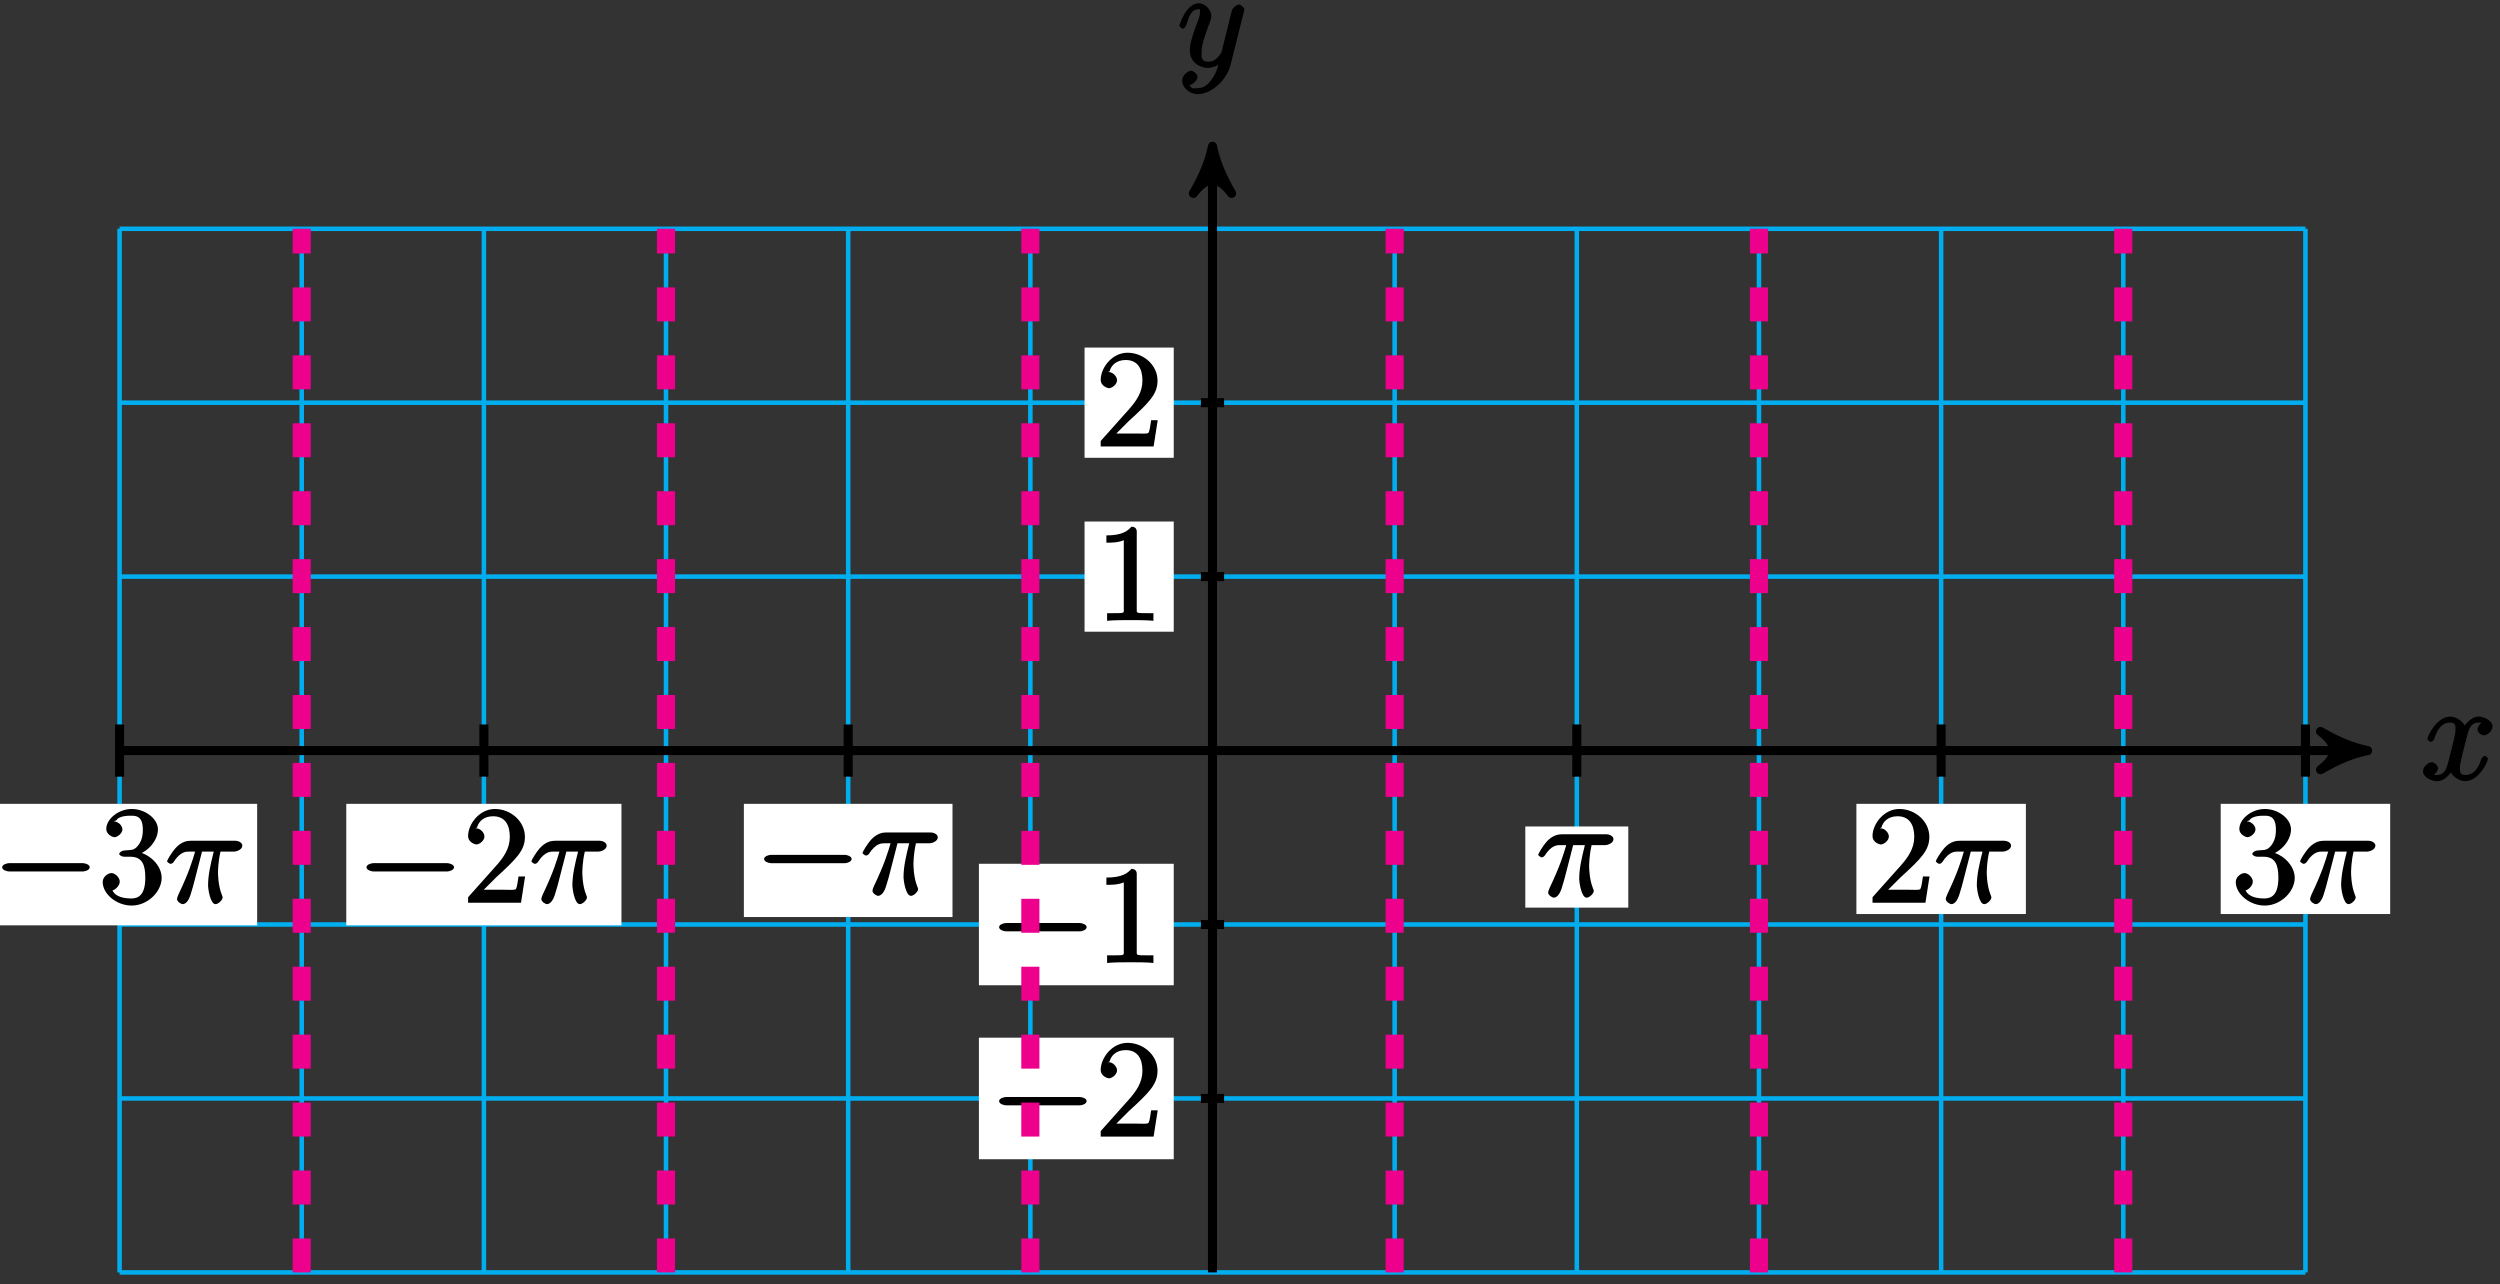 <?xml version="1.0" encoding="UTF-8"?>
<svg xmlns="http://www.w3.org/2000/svg" xmlns:xlink="http://www.w3.org/1999/xlink" width="220pt" height="113pt" viewBox="0 0 220 113" version="1.1">
<rect x="0" y="0" width="220" height="113" fill="#333333" stroke="none"/>
<defs>
<g>
<symbol overflow="visible" id="glyph0-0">
<path style="stroke:none;" d=""/>
</symbol>
<symbol overflow="visible" id="glyph0-1">
<path style="stroke:none;" d="M 5.672 -5.172 C 5.281 -5.109 4.969 -4.656 4.969 -4.438 C 4.969 -4.141 5.359 -3.906 5.531 -3.906 C 5.891 -3.906 6.297 -4.359 6.297 -4.688 C 6.297 -5.188 5.562 -5.562 5.062 -5.562 C 4.344 -5.562 3.766 -4.703 3.656 -4.469 L 3.984 -4.469 C 3.703 -5.359 2.812 -5.562 2.594 -5.562 C 1.375 -5.562 0.562 -3.844 0.562 -3.578 C 0.562 -3.531 0.781 -3.328 0.859 -3.328 C 0.953 -3.328 1.094 -3.438 1.156 -3.578 C 1.562 -4.922 2.219 -5.031 2.562 -5.031 C 3.094 -5.031 3.031 -4.672 3.031 -4.391 C 3.031 -4.125 2.969 -3.844 2.828 -3.281 L 2.422 -1.641 C 2.234 -0.922 2.062 -0.422 1.422 -0.422 C 1.359 -0.422 1.172 -0.375 0.922 -0.531 L 0.812 -0.281 C 1.25 -0.359 1.5 -0.859 1.5 -1 C 1.5 -1.25 1.156 -1.547 0.938 -1.547 C 0.641 -1.547 0.172 -1.141 0.172 -0.75 C 0.172 -0.25 0.891 0.125 1.406 0.125 C 1.984 0.125 2.5 -0.375 2.75 -0.859 L 2.469 -0.969 C 2.672 -0.266 3.438 0.125 3.875 0.125 C 5.094 0.125 5.891 -1.594 5.891 -1.859 C 5.891 -1.906 5.688 -2.109 5.625 -2.109 C 5.516 -2.109 5.328 -1.906 5.297 -1.812 C 4.969 -0.75 4.453 -0.422 3.906 -0.422 C 3.484 -0.422 3.422 -0.578 3.422 -1.062 C 3.422 -1.328 3.469 -1.516 3.656 -2.312 L 4.078 -3.938 C 4.25 -4.656 4.5 -5.031 5.062 -5.031 C 5.078 -5.031 5.297 -5.062 5.547 -4.906 Z M 5.672 -5.172 "/>
</symbol>
<symbol overflow="visible" id="glyph0-2">
<path style="stroke:none;" d="M 3.031 1.094 C 2.703 1.547 2.359 1.906 1.766 1.906 C 1.625 1.906 1.203 2.031 1.109 1.703 C 0.906 1.641 0.969 1.641 0.984 1.641 C 1.344 1.641 1.75 1.188 1.75 0.906 C 1.75 0.641 1.359 0.375 1.188 0.375 C 0.984 0.375 0.406 0.688 0.406 1.266 C 0.406 1.875 1.094 2.438 1.766 2.438 C 2.969 2.438 4.328 1.188 4.656 -0.125 L 5.828 -4.797 C 5.844 -4.859 5.875 -4.922 5.875 -5 C 5.875 -5.172 5.562 -5.453 5.391 -5.453 C 5.281 -5.453 4.859 -5.25 4.766 -4.891 L 3.891 -1.375 C 3.828 -1.156 3.875 -1.25 3.781 -1.109 C 3.531 -0.781 3.266 -0.422 2.688 -0.422 C 2.016 -0.422 2.109 -0.922 2.109 -1.25 C 2.109 -1.922 2.438 -2.844 2.766 -3.703 C 2.891 -4.047 2.969 -4.219 2.969 -4.453 C 2.969 -4.953 2.453 -5.562 1.859 -5.562 C 0.766 -5.562 0.156 -3.688 0.156 -3.578 C 0.156 -3.531 0.375 -3.328 0.453 -3.328 C 0.562 -3.328 0.734 -3.531 0.781 -3.688 C 1.062 -4.703 1.359 -5.031 1.828 -5.031 C 1.938 -5.031 1.969 -5.172 1.969 -4.781 C 1.969 -4.469 1.844 -4.125 1.656 -3.672 C 1.078 -2.109 1.078 -1.703 1.078 -1.422 C 1.078 -0.281 2.062 0.125 2.656 0.125 C 3 0.125 3.531 -0.031 3.844 -0.344 L 3.688 -0.516 C 3.516 0.141 3.438 0.5 3.031 1.094 Z M 3.031 1.094 "/>
</symbol>
<symbol overflow="visible" id="glyph0-3">
<path style="stroke:none;" d="M 3.094 -4.5 L 4.25 -4.5 C 3.953 -3.312 3.75 -2.438 3.75 -1.484 C 3.75 -1.312 3.922 0.125 4.406 0.125 C 4.656 0.125 5.031 -0.25 5.031 -0.453 C 5.031 -0.516 5.031 -0.531 4.953 -0.719 C 4.625 -1.547 4.625 -2.562 4.625 -2.656 C 4.625 -2.719 4.625 -3.578 4.844 -4.5 L 6.062 -4.5 C 6.219 -4.5 6.766 -4.656 6.766 -5.031 C 6.766 -5.297 6.391 -5.453 6.172 -5.453 L 2.234 -5.453 C 1.953 -5.453 1.438 -5.406 0.891 -4.812 C 0.578 -4.469 0.141 -3.734 0.141 -3.656 C 0.141 -3.578 0.375 -3.422 0.438 -3.422 C 0.531 -3.422 0.641 -3.484 0.703 -3.562 C 1.328 -4.547 1.844 -4.5 2.141 -4.5 L 2.609 -4.5 C 2.391 -3.75 2.094 -2.719 1.141 -0.719 C 1.062 -0.531 1.016 -0.406 1.016 -0.328 C 1.016 -0.078 1.406 0.125 1.5 0.125 C 1.859 0.125 2.109 -0.328 2.25 -0.844 C 2.438 -1.453 2.438 -1.469 2.562 -1.953 L 3.219 -4.5 Z M 3.094 -4.5 "/>
</symbol>
<symbol overflow="visible" id="glyph1-0">
<path style="stroke:none;" d=""/>
</symbol>
<symbol overflow="visible" id="glyph1-1">
<path style="stroke:none;" d="M 7.875 -2.75 C 8.078 -2.75 8.484 -2.875 8.484 -3.125 C 8.484 -3.359 8.078 -3.484 7.875 -3.484 L 1.406 -3.484 C 1.203 -3.484 0.781 -3.359 0.781 -3.125 C 0.781 -2.875 1.203 -2.75 1.406 -2.75 Z M 7.875 -2.75 "/>
</symbol>
<symbol overflow="visible" id="glyph2-0">
<path style="stroke:none;" d=""/>
</symbol>
<symbol overflow="visible" id="glyph2-1">
<path style="stroke:none;" d="M 5.266 -2.312 L 4.859 -2.312 C 4.797 -1.953 4.75 -1.406 4.625 -1.203 C 4.547 -1.094 3.984 -1.141 3.625 -1.141 L 1.406 -1.141 L 1.516 -0.891 C 1.844 -1.156 2.562 -1.922 2.875 -2.219 C 4.703 -3.891 5.422 -4.609 5.422 -5.797 C 5.422 -7.172 4.172 -8.25 2.781 -8.25 C 1.406 -8.25 0.422 -6.906 0.422 -5.875 C 0.422 -5.266 1.109 -5.125 1.141 -5.125 C 1.406 -5.125 1.859 -5.453 1.859 -5.828 C 1.859 -6.172 1.484 -6.547 1.141 -6.547 C 1.047 -6.547 1.016 -6.547 1.203 -6.609 C 1.359 -7.203 1.859 -7.609 2.625 -7.609 C 3.641 -7.609 4.094 -6.891 4.094 -5.797 C 4.094 -4.781 3.562 -4 2.875 -3.234 L 0.422 -0.484 L 0.422 0 L 5.078 0 L 5.438 -2.312 Z M 5.266 -2.312 "/>
</symbol>
<symbol overflow="visible" id="glyph2-2">
<path style="stroke:none;" d="M 3.594 -7.812 C 3.594 -8.078 3.438 -8.25 3.125 -8.25 C 2.797 -7.875 2.312 -7.484 0.922 -7.484 L 0.922 -6.844 C 1.359 -6.844 1.953 -6.844 2.453 -7.062 L 2.453 -1.062 C 2.453 -0.641 2.578 -0.641 1.531 -0.641 L 0.984 -0.641 L 0.984 0.031 C 1.484 -0.031 2.641 -0.031 3.031 -0.031 C 3.438 -0.031 4.578 -0.031 5.062 0.031 L 5.062 -0.641 L 4.531 -0.641 C 3.484 -0.641 3.594 -0.641 3.594 -1.062 Z M 3.594 -7.812 "/>
</symbol>
<symbol overflow="visible" id="glyph2-3">
<path style="stroke:none;" d="M 2.203 -4.594 C 2 -4.578 1.781 -4.406 1.781 -4.297 C 1.781 -4.188 2.016 -4.047 2.219 -4.047 L 2.766 -4.047 C 3.797 -4.047 4.078 -3.344 4.078 -2.203 C 4.078 -0.641 3.438 -0.375 2.844 -0.375 C 2.266 -0.375 1.453 -0.484 1.188 -1.094 C 1.328 -1.078 1.828 -1.438 1.828 -1.859 C 1.828 -2.219 1.422 -2.609 1.094 -2.609 C 0.797 -2.609 0.328 -2.281 0.328 -1.828 C 0.328 -0.766 1.547 0.25 2.875 0.25 C 4.297 0.25 5.516 -0.984 5.516 -2.188 C 5.516 -3.281 4.469 -4.297 3.328 -4.5 L 3.328 -4.203 C 4.359 -4.5 5.188 -5.516 5.188 -6.453 C 5.188 -7.406 4.047 -8.25 2.891 -8.25 C 1.703 -8.25 0.641 -7.359 0.641 -6.484 C 0.641 -6.016 1.188 -5.766 1.359 -5.766 C 1.609 -5.766 2.062 -6.094 2.062 -6.453 C 2.062 -6.844 1.609 -7.156 1.344 -7.156 C 1.281 -7.156 1.25 -7.156 1.531 -7.25 C 1.781 -7.703 2.797 -7.656 2.859 -7.656 C 3.25 -7.656 3.859 -7.625 3.859 -6.453 C 3.859 -6.234 3.875 -5.672 3.531 -5.156 C 3.172 -4.625 2.875 -4.641 2.562 -4.625 Z M 2.203 -4.594 "/>
</symbol>
</g>
</defs>
<g id="surface1">
<path style="fill:none;stroke-width:0.399;stroke-linecap:butt;stroke-linejoin:miter;stroke:rgb(0%,67.839%,93.729%);stroke-opacity:1;stroke-miterlimit:10;" d="M -96.177 -45.923 L 96.179 -45.923 M -96.177 -30.614 L 96.179 -30.614 M -96.177 -15.305 L 96.179 -15.305 M -96.177 -0.001 L 96.179 -0.001 M -96.177 15.308 L 96.179 15.308 M -96.177 30.613 L 96.179 30.613 M -96.177 45.917 L 96.179 45.917 M -96.177 -45.923 L -96.177 45.921 M -80.149 -45.923 L -80.149 45.921 M -64.118 -45.923 L -64.118 45.921 M -48.091 -45.923 L -48.091 45.921 M -32.059 -45.923 L -32.059 45.921 M -16.028 -45.923 L -16.028 45.921 M -0.001 -45.923 L -0.001 45.921 M 16.03 -45.923 L 16.03 45.921 M 32.058 -45.923 L 32.058 45.921 M 48.089 -45.923 L 48.089 45.921 M 64.12 -45.923 L 64.12 45.921 M 80.148 -45.923 L 80.148 45.921 M 96.179 -45.923 L 96.179 45.921 " transform="matrix(1,0,0,-1,106.7,66.05)"/>
<path style="fill:none;stroke-width:0.797;stroke-linecap:butt;stroke-linejoin:miter;stroke:rgb(0%,0%,0%);stroke-opacity:1;stroke-miterlimit:10;" d="M -96.177 -0.001 L 100.612 -0.001 " transform="matrix(1,0,0,-1,106.7,66.05)"/>
<path style="fill-rule:nonzero;fill:rgb(0%,0%,0%);fill-opacity:1;stroke-width:0.797;stroke-linecap:butt;stroke-linejoin:round;stroke:rgb(0%,0%,0%);stroke-opacity:1;stroke-miterlimit:10;" d="M 1.038 -0.001 C -0.259 0.261 -1.552 0.777 -3.107 1.683 C -1.552 0.519 -1.552 -0.516 -3.107 -1.684 C -1.552 -0.778 -0.259 -0.259 1.038 -0.001 Z M 1.038 -0.001 " transform="matrix(1,0,0,-1,207.314,66.05)"/>
<g style="fill:rgb(0%,0%,0%);fill-opacity:1;">
  <use xlink:href="#glyph0-1" x="213.05" y="68.62"/>
</g>
<path style="fill:none;stroke-width:0.797;stroke-linecap:butt;stroke-linejoin:miter;stroke:rgb(0%,0%,0%);stroke-opacity:1;stroke-miterlimit:10;" d="M -0.001 -45.923 L -0.001 52.14 " transform="matrix(1,0,0,-1,106.7,66.05)"/>
<path style="fill-rule:nonzero;fill:rgb(0%,0%,0%);fill-opacity:1;stroke-width:0.797;stroke-linecap:butt;stroke-linejoin:round;stroke:rgb(0%,0%,0%);stroke-opacity:1;stroke-miterlimit:10;" d="M 1.035 0.001 C -0.258 0.259 -1.555 0.778 -3.11 1.684 C -1.555 0.516 -1.555 -0.519 -3.11 -1.683 C -1.555 -0.777 -0.258 -0.261 1.035 0.001 Z M 1.035 0.001 " transform="matrix(0,-1,-1,0,106.7,13.91)"/>
<g style="fill:rgb(0%,0%,0%);fill-opacity:1;">
  <use xlink:href="#glyph0-2" x="103.63" y="5.85"/>
</g>
<path style="fill:none;stroke-width:0.797;stroke-linecap:butt;stroke-linejoin:miter;stroke:rgb(0%,0%,0%);stroke-opacity:1;stroke-miterlimit:10;" d="M 1.019 -30.614 L -1.02 -30.614 " transform="matrix(1,0,0,-1,106.7,66.05)"/>
<path style=" stroke:none;fill-rule:nonzero;fill:rgb(100%,100%,100%);fill-opacity:1;" d="M 86.145 102.012 L 103.289 102.012 L 103.289 91.316 L 86.145 91.316 Z M 86.145 102.012 "/>
<g style="fill:rgb(0%,0%,0%);fill-opacity:1;">
  <use xlink:href="#glyph1-1" x="87.14" y="100.02"/>
</g>
<g style="fill:rgb(0%,0%,0%);fill-opacity:1;">
  <use xlink:href="#glyph2-1" x="96.44" y="100.02"/>
</g>
<path style="fill:none;stroke-width:0.797;stroke-linecap:butt;stroke-linejoin:miter;stroke:rgb(0%,0%,0%);stroke-opacity:1;stroke-miterlimit:10;" d="M 1.019 -15.305 L -1.02 -15.305 " transform="matrix(1,0,0,-1,106.7,66.05)"/>
<path style=" stroke:none;fill-rule:nonzero;fill:rgb(100%,100%,100%);fill-opacity:1;" d="M 86.145 86.703 L 103.289 86.703 L 103.289 76.012 L 86.145 76.012 Z M 86.145 86.703 "/>
<g style="fill:rgb(0%,0%,0%);fill-opacity:1;">
  <use xlink:href="#glyph1-1" x="87.14" y="84.71"/>
</g>
<g style="fill:rgb(0%,0%,0%);fill-opacity:1;">
  <use xlink:href="#glyph2-2" x="96.44" y="84.71"/>
</g>
<path style="fill:none;stroke-width:0.797;stroke-linecap:butt;stroke-linejoin:miter;stroke:rgb(0%,0%,0%);stroke-opacity:1;stroke-miterlimit:10;" d="M 1.019 15.308 L -1.02 15.308 " transform="matrix(1,0,0,-1,106.7,66.05)"/>
<path style=" stroke:none;fill-rule:nonzero;fill:rgb(100%,100%,100%);fill-opacity:1;" d="M 95.441 55.59 L 103.289 55.59 L 103.289 45.895 L 95.441 45.895 Z M 95.441 55.59 "/>
<g style="fill:rgb(0%,0%,0%);fill-opacity:1;">
  <use xlink:href="#glyph2-2" x="96.44" y="54.6"/>
</g>
<path style="fill:none;stroke-width:0.797;stroke-linecap:butt;stroke-linejoin:miter;stroke:rgb(0%,0%,0%);stroke-opacity:1;stroke-miterlimit:10;" d="M 1.019 30.613 L -1.02 30.613 " transform="matrix(1,0,0,-1,106.7,66.05)"/>
<path style=" stroke:none;fill-rule:nonzero;fill:rgb(100%,100%,100%);fill-opacity:1;" d="M 95.441 40.285 L 103.289 40.285 L 103.289 30.586 L 95.441 30.586 Z M 95.441 40.285 "/>
<g style="fill:rgb(0%,0%,0%);fill-opacity:1;">
  <use xlink:href="#glyph2-1" x="96.44" y="39.29"/>
</g>
<path style="fill:none;stroke-width:0.797;stroke-linecap:butt;stroke-linejoin:miter;stroke:rgb(0%,0%,0%);stroke-opacity:1;stroke-miterlimit:10;" d="M 64.12 2.296 L 64.12 -2.298 " transform="matrix(1,0,0,-1,106.7,66.05)"/>
<path style=" stroke:none;fill-rule:nonzero;fill:rgb(100%,100%,100%);fill-opacity:1;" d="M 163.363 80.434 L 178.277 80.434 L 178.277 70.738 L 163.363 70.738 Z M 163.363 80.434 "/>
<g style="fill:rgb(0%,0%,0%);fill-opacity:1;">
  <use xlink:href="#glyph2-1" x="164.36" y="79.44"/>
</g>
<g style="fill:rgb(0%,0%,0%);fill-opacity:1;">
  <use xlink:href="#glyph0-3" x="170.21" y="79.44"/>
</g>
<path style="fill:none;stroke-width:0.797;stroke-linecap:butt;stroke-linejoin:miter;stroke:rgb(0%,0%,0%);stroke-opacity:1;stroke-miterlimit:10;" d="M -64.118 2.296 L -64.118 -2.298 " transform="matrix(1,0,0,-1,106.7,66.05)"/>
<path style=" stroke:none;fill-rule:nonzero;fill:rgb(100%,100%,100%);fill-opacity:1;" d="M 30.473 81.43 L 54.688 81.43 L 54.688 70.738 L 30.473 70.738 Z M 30.473 81.43 "/>
<g style="fill:rgb(0%,0%,0%);fill-opacity:1;">
  <use xlink:href="#glyph1-1" x="31.47" y="79.44"/>
</g>
<g style="fill:rgb(0%,0%,0%);fill-opacity:1;">
  <use xlink:href="#glyph2-1" x="40.77" y="79.44"/>
</g>
<g style="fill:rgb(0%,0%,0%);fill-opacity:1;">
  <use xlink:href="#glyph0-3" x="46.62" y="79.44"/>
</g>
<path style="fill:none;stroke-width:0.797;stroke-linecap:butt;stroke-linejoin:miter;stroke:rgb(0%,0%,0%);stroke-opacity:1;stroke-miterlimit:10;" d="M 96.179 2.296 L 96.179 -2.298 " transform="matrix(1,0,0,-1,106.7,66.05)"/>
<path style=" stroke:none;fill-rule:nonzero;fill:rgb(100%,100%,100%);fill-opacity:1;" d="M 195.422 80.434 L 210.336 80.434 L 210.336 70.738 L 195.422 70.738 Z M 195.422 80.434 "/>
<g style="fill:rgb(0%,0%,0%);fill-opacity:1;">
  <use xlink:href="#glyph2-3" x="196.42" y="79.44"/>
</g>
<g style="fill:rgb(0%,0%,0%);fill-opacity:1;">
  <use xlink:href="#glyph0-3" x="202.27" y="79.44"/>
</g>
<path style="fill:none;stroke-width:0.797;stroke-linecap:butt;stroke-linejoin:miter;stroke:rgb(0%,0%,0%);stroke-opacity:1;stroke-miterlimit:10;" d="M -96.177 2.296 L -96.177 -2.298 " transform="matrix(1,0,0,-1,106.7,66.05)"/>
<path style=" stroke:none;fill-rule:nonzero;fill:rgb(100%,100%,100%);fill-opacity:1;" d="M -1.586 81.43 L 22.629 81.43 L 22.629 70.738 L -1.586 70.738 Z M -1.586 81.43 "/>
<g style="fill:rgb(0%,0%,0%);fill-opacity:1;">
  <use xlink:href="#glyph1-1" x="-0.59" y="79.44"/>
</g>
<g style="fill:rgb(0%,0%,0%);fill-opacity:1;">
  <use xlink:href="#glyph2-3" x="8.71" y="79.44"/>
</g>
<g style="fill:rgb(0%,0%,0%);fill-opacity:1;">
  <use xlink:href="#glyph0-3" x="14.56" y="79.44"/>
</g>
<path style="fill:none;stroke-width:0.797;stroke-linecap:butt;stroke-linejoin:miter;stroke:rgb(0%,0%,0%);stroke-opacity:1;stroke-miterlimit:10;" d="M -32.059 2.296 L -32.059 -2.298 " transform="matrix(1,0,0,-1,106.7,66.05)"/>
<path style=" stroke:none;fill-rule:nonzero;fill:rgb(100%,100%,100%);fill-opacity:1;" d="M 65.461 80.699 L 83.82 80.699 L 83.82 70.738 L 65.461 70.738 Z M 65.461 80.699 "/>
<g style="fill:rgb(0%,0%,0%);fill-opacity:1;">
  <use xlink:href="#glyph1-1" x="66.46" y="78.71"/>
</g>
<g style="fill:rgb(0%,0%,0%);fill-opacity:1;">
  <use xlink:href="#glyph0-3" x="75.76" y="78.71"/>
</g>
<path style="fill:none;stroke-width:0.797;stroke-linecap:butt;stroke-linejoin:miter;stroke:rgb(0%,0%,0%);stroke-opacity:1;stroke-miterlimit:10;" d="M 32.058 2.296 L 32.058 -2.298 " transform="matrix(1,0,0,-1,106.7,66.05)"/>
<path style=" stroke:none;fill-rule:nonzero;fill:rgb(100%,100%,100%);fill-opacity:1;" d="M 134.227 79.871 L 143.289 79.871 L 143.289 72.73 L 134.227 72.73 Z M 134.227 79.871 "/>
<g style="fill:rgb(0%,0%,0%);fill-opacity:1;">
  <use xlink:href="#glyph0-3" x="135.22" y="78.87"/>
</g>
<path style="fill:none;stroke-width:1.594;stroke-linecap:butt;stroke-linejoin:miter;stroke:rgb(92.549%,0%,54.9%);stroke-opacity:1;stroke-dasharray:2.989,2.989;stroke-miterlimit:10;" d="M 16.03 -45.923 L 16.03 45.921 " transform="matrix(1,0,0,-1,106.7,66.05)"/>
<path style="fill:none;stroke-width:1.594;stroke-linecap:butt;stroke-linejoin:miter;stroke:rgb(92.549%,0%,54.9%);stroke-opacity:1;stroke-dasharray:2.989,2.989;stroke-miterlimit:10;" d="M -16.028 -45.923 L -16.028 45.921 " transform="matrix(1,0,0,-1,106.7,66.05)"/>
<path style="fill:none;stroke-width:1.594;stroke-linecap:butt;stroke-linejoin:miter;stroke:rgb(92.549%,0%,54.9%);stroke-opacity:1;stroke-dasharray:2.989,2.989;stroke-miterlimit:10;" d="M 48.089 -45.923 L 48.089 45.921 " transform="matrix(1,0,0,-1,106.7,66.05)"/>
<path style="fill:none;stroke-width:1.594;stroke-linecap:butt;stroke-linejoin:miter;stroke:rgb(92.549%,0%,54.9%);stroke-opacity:1;stroke-dasharray:2.989,2.989;stroke-miterlimit:10;" d="M -48.091 -45.923 L -48.091 45.921 " transform="matrix(1,0,0,-1,106.7,66.05)"/>
<path style="fill:none;stroke-width:1.594;stroke-linecap:butt;stroke-linejoin:miter;stroke:rgb(92.549%,0%,54.9%);stroke-opacity:1;stroke-dasharray:2.989,2.989;stroke-miterlimit:10;" d="M 80.148 -45.923 L 80.148 45.921 " transform="matrix(1,0,0,-1,106.7,66.05)"/>
<path style="fill:none;stroke-width:1.594;stroke-linecap:butt;stroke-linejoin:miter;stroke:rgb(92.549%,0%,54.9%);stroke-opacity:1;stroke-dasharray:2.989,2.989;stroke-miterlimit:10;" d="M -80.149 -45.923 L -80.149 45.921 " transform="matrix(1,0,0,-1,106.7,66.05)"/>
</g>
</svg>
